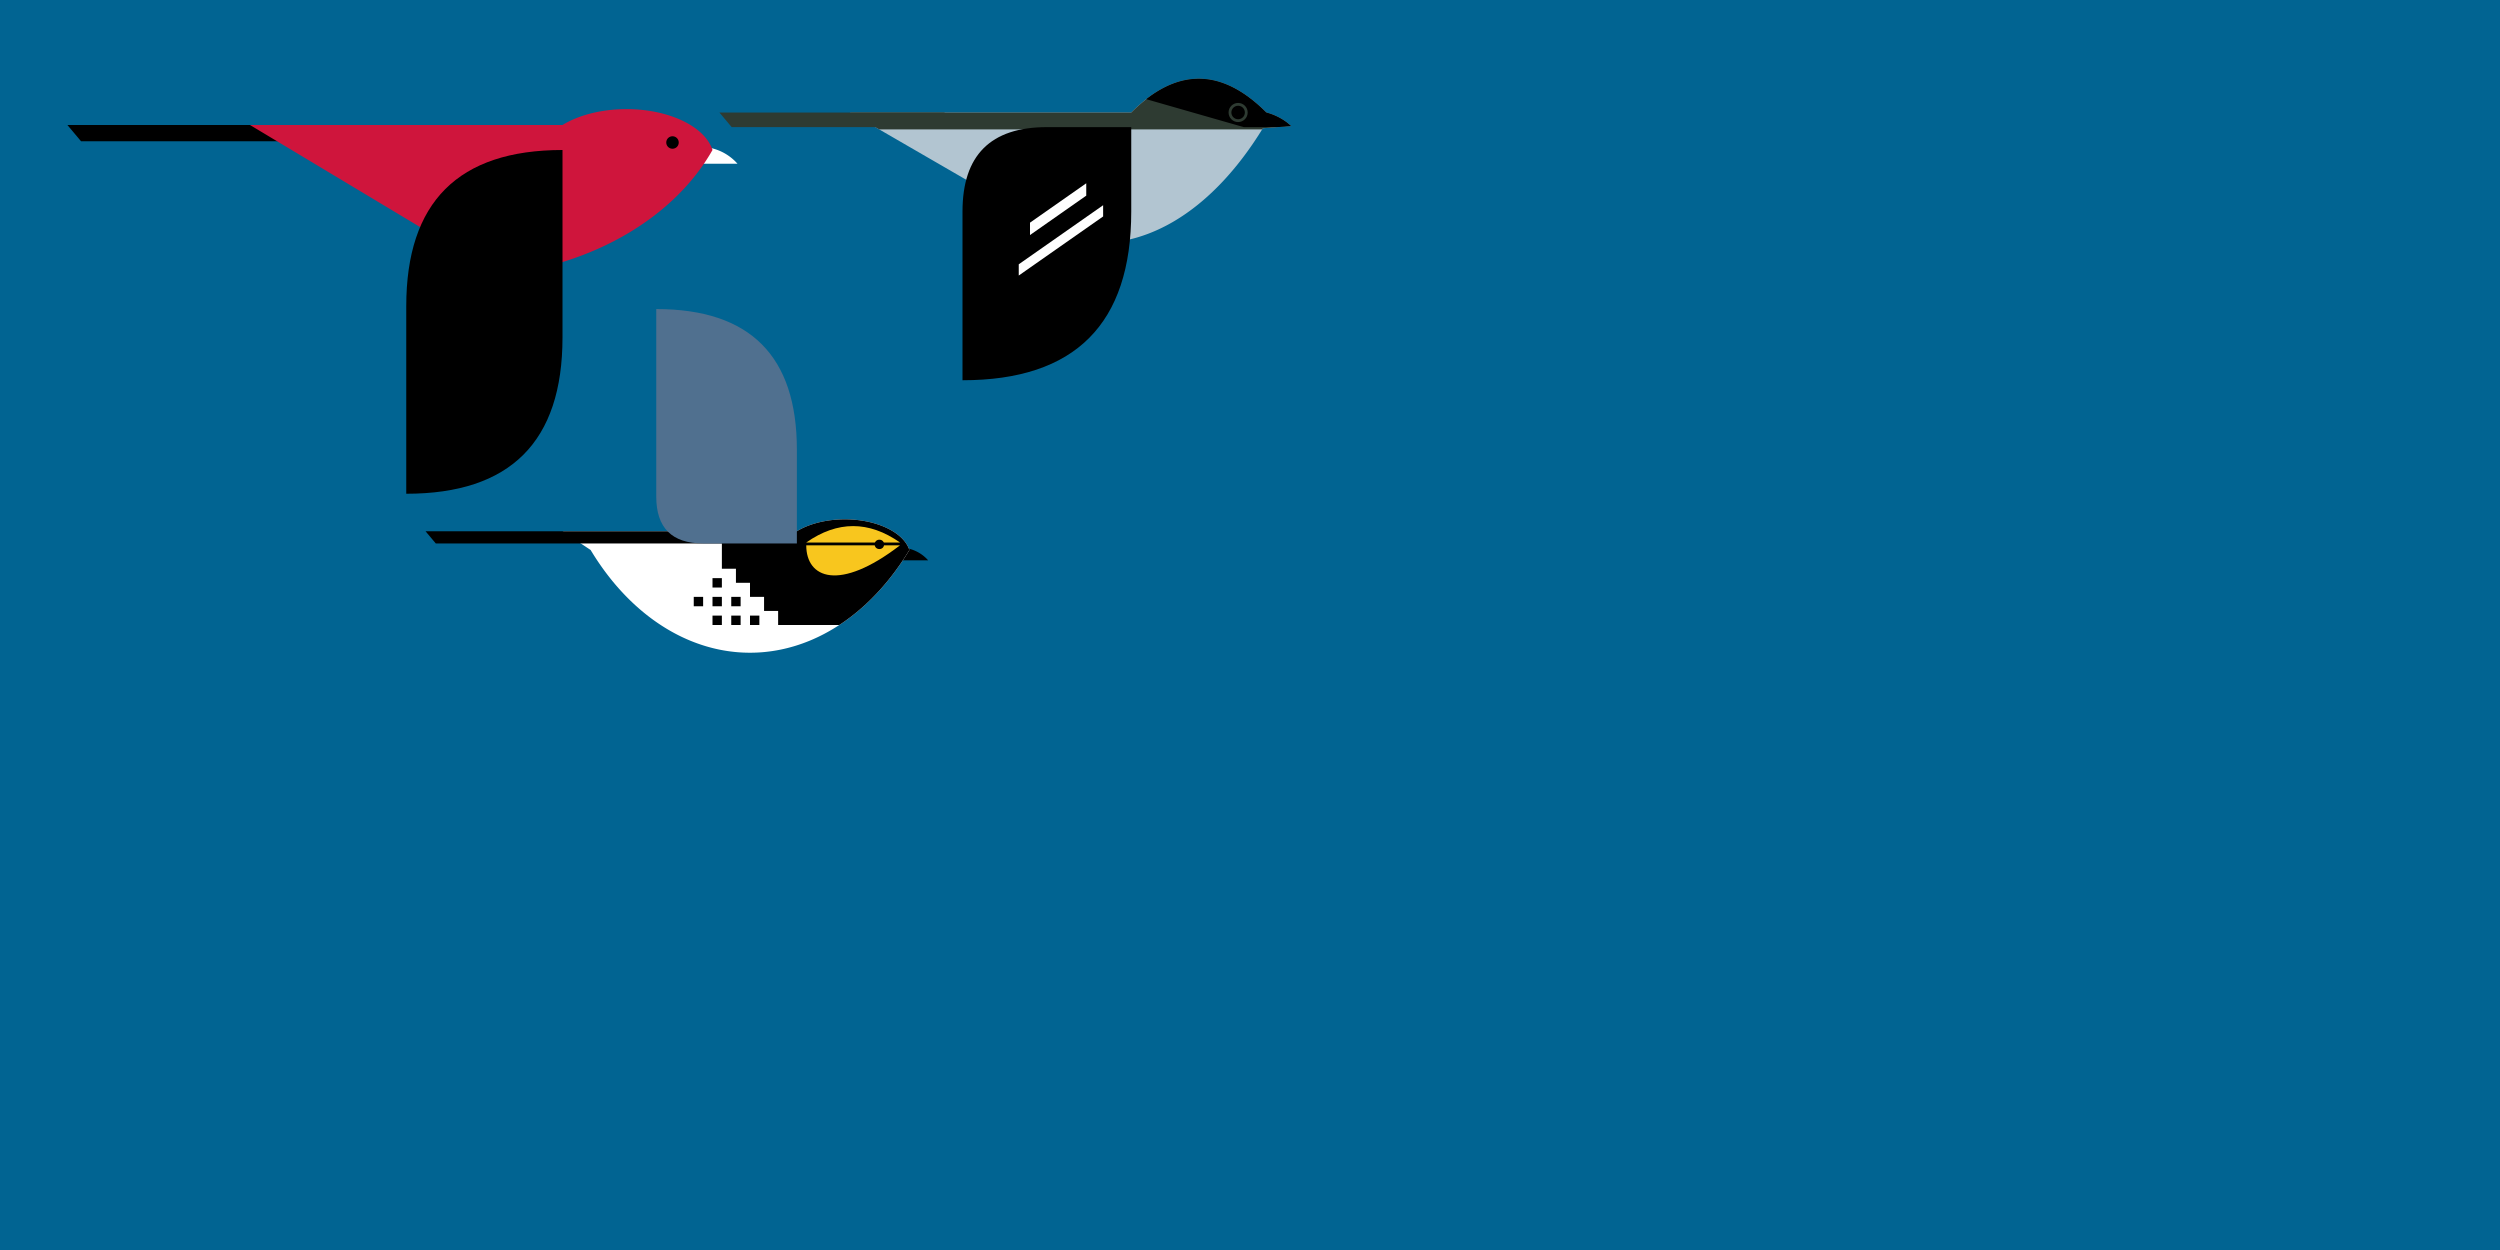 <?xml version="1.0" encoding="utf-8"?>
<svg version="1.1" xmlns="http://www.w3.org/2000/svg" xmlns:xlink="http://www.w3.org/1999/xlink" width="2000" height="1000">
	 

 	<rect width="2000" height="1000" fill="rgb(1, 100, 146)" />
 
	<rect x="-30" y="100" width="200" height="13" fill="black" transform="skewX(40)" />	
	<path d="M 530 131 a 40 40 0 0 1 60 0 z" fill="white" />
	<path d="M 200 100 h 250 a 70 40 0 0 1 120 20 a 220 170 0 0  1 -170 100 z" fill="rgb(207, 21, 60)" />
	<path d="M 450 120 q -125 0 -125 125 v 150 q 125 0 125 -125 z" /> 
	<circle cx="538" cy="114" r="5" fill="black"/>


  <g transform="translate(300,350) scale(0.75)">
	<path d="M 530 131 a 40 40 0 0 1 60 0 z" fill="black" />
	
	<use xlink:href="#bird1" x="0" y="0" fill="white" />
	<use xlink:href="#bird1" x="0" y="0" fill="black" clip-path="url(#head1)" />
	<use xlink:href="#bird1" x="0" y="0" fill="rgb(248, 198, 30)" clip-path="url(#face1)" />

	<rect x="-30" y="100" width="390" height="13" fill="black" transform="skewX(40)" />	
	<path d="M 450 113 h -100 q -50 0 -50 -50 v -200 q 150 0 150 150 z" fill="rgb(80, 112, 143)" /> 
	<circle cx="538" cy="114" r="5" fill="black"/>
	
	<defs>
		<path id="bird1" d="M 200 100 h 250 a 70 40 0 0 1 120 20 a 220 300 0 0 1 -340 0" />
	</defs>
	
	<clipPath id="head1">
			<path d="M 580 200 h -150 v -15 h -15 v -15 h -15 v -15 h -15 v -15 h -15 v -100 h 200 z" />
			
			<rect x="400" y="190" width="10" height="10" />	
			<rect x="380" y="190" width="10" height="10" />	
			<rect x="360" y="190" width="10" height="10" />	
			
			<rect x="380" y="170" width="10" height="10" />	
			<rect x="360" y="170" width="10" height="10" />	
			<rect x="340" y="170" width="10" height="10" />
			
			<rect x="360" y="150" width="10" height="10" />	
	</clipPath>
	
	<clipPath id="face1">
			<path d="M 460 112 q 50 -35 100 0 z" />
			<path d="M 460 115 c 0 35 35 50 100 0 z" />
	</clipPath>
	</g>
	
  <g transform="translate(500,0) scale(0.9)">

	<use xlink:href="#bird2" x="0" y="0" fill="rgb(178, 197, 209)" /> 
	<rect x="0" y="100" width="200" height="13" fill="rgb(46, 59, 50)" transform="skewX(40)" />	
	<use xlink:href="#bird2" x="0" y="0" fill="rgb(46, 59, 50)" clip-path="url(#top2)" /> 
	<use xlink:href="#bird2" x="0" y="0" fill="black" clip-path="url(#face2)" /> 
	<circle cx="545" cy="100" r="8.5" fill="rgb(46, 59, 50)"/>
	<circle cx="545" cy="100" r="6" fill="black"/>
	
	<path d="M 450 113 h -75 q -75 0 -75 75 v 150 q 150 0 150 -150 z" /> 
		<rect x="350" y="480" width="75" height="10" fill="white" transform="skewY(-35)" />	
			<rect x="360" y="450" width="50" height="11" fill="white" transform="skewY(-35)" />	

	<defs>
		<path id="bird2" d="M 200 100 h 250 q 60 -60 120 0 
										    a 50 40 0 0 1 22 12 l -25 2
												a 220 400 0 0  1 -170 100 z" />
	</defs>
	
	<clipPath id="top2">
		<rect x="200" y="70" width="400" height="45" />	
	</clipPath>
	
	<clipPath id="face2">
		<polygon points="400,70 550,113 600,113, 600,70" />
	</clipPath>
	
	</g>
	
	
 
</svg>
